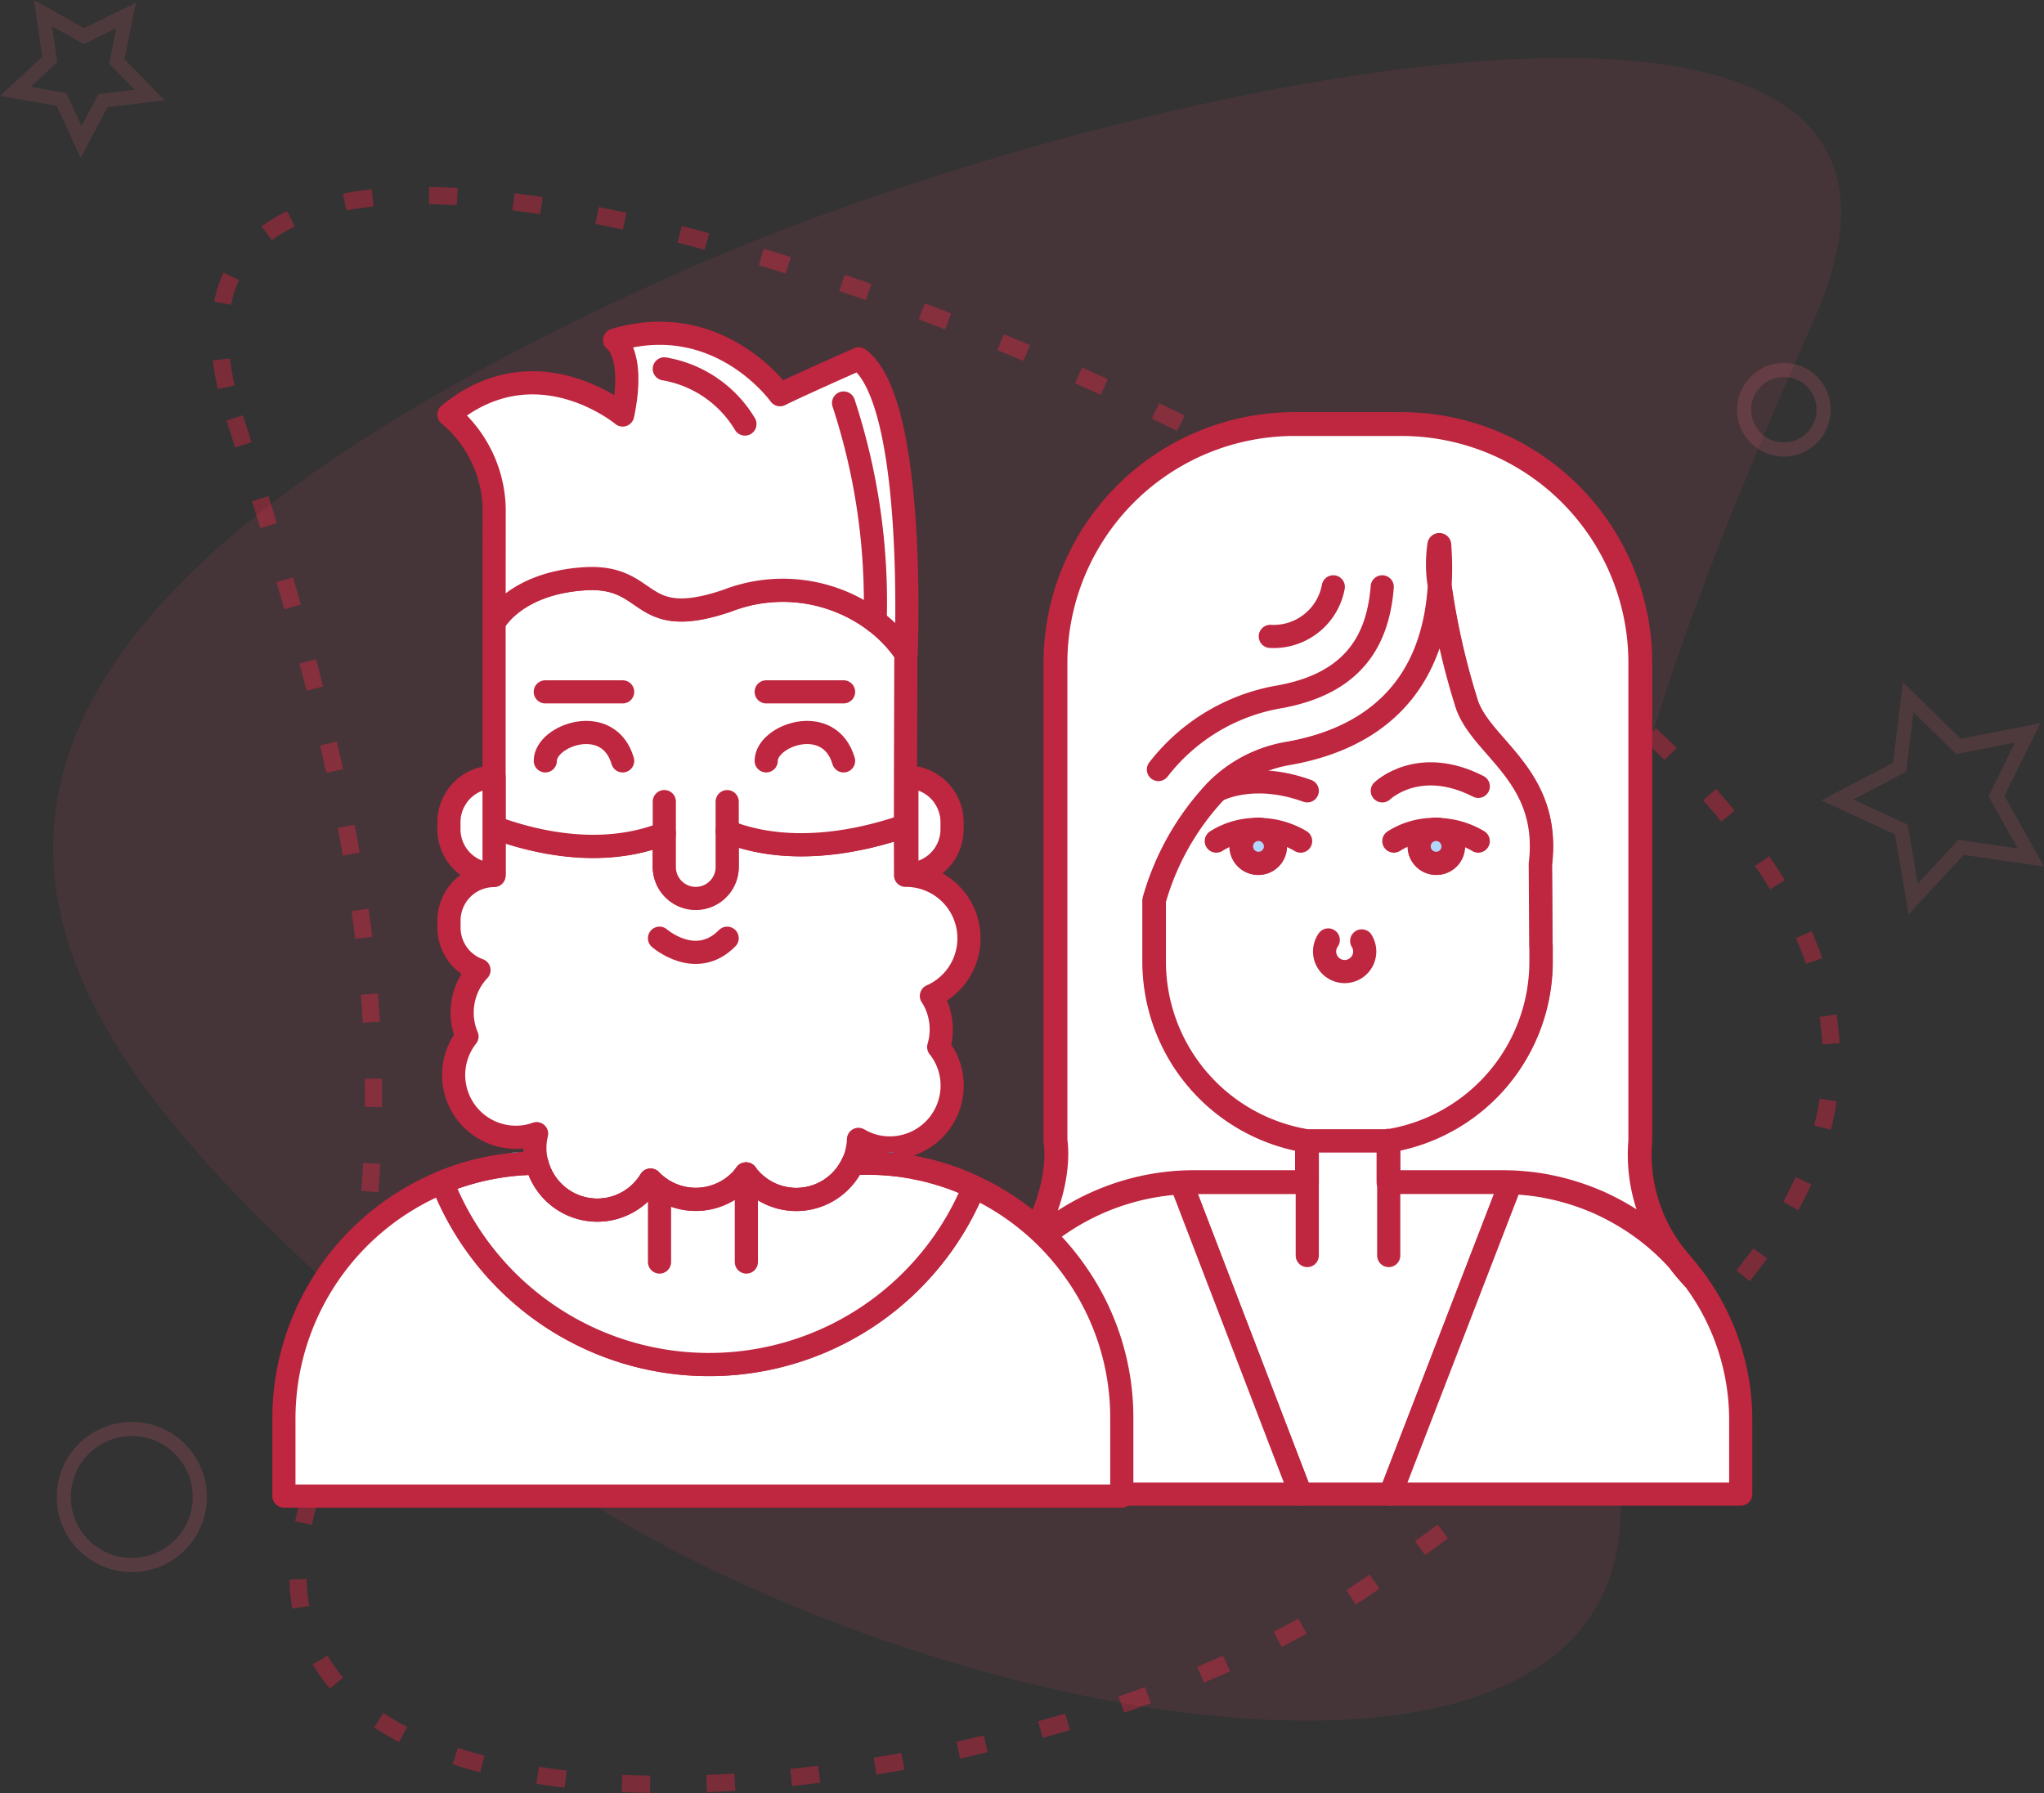 <svg xmlns="http://www.w3.org/2000/svg" width="169.42" height="148.613" viewBox="0 0 169.42 148.613">
    <rect x="0" y="0" width="169.42" height="148.613" fill="#333333" stroke="none"/>
    <defs>
        <style>
            .cls-1,.cls-3,.cls-4,.cls-6,.cls-7{fill:none}.cls-1,.cls-10,.cls-5,.cls-6,.cls-8,.cls-9{stroke:#bf263f}.cls-1,.cls-3,.cls-4{stroke-miterlimit:10}.cls-1{stroke-width:1.426px;stroke-dasharray:2.341 4.681;opacity:.512}.cls-2{fill:#ed4d67;opacity:.1}.cls-3,.cls-4{stroke:#f7657d;stroke-width:1.17px}.cls-3{opacity:.18}.cls-4{opacity:.14}.cls-5,.cls-8{fill:#fff}.cls-10,.cls-5,.cls-6,.cls-7,.cls-8,.cls-9{stroke-linecap:round;stroke-linejoin:round}.cls-10,.cls-5,.cls-6,.cls-7,.cls-9{stroke-width:1.919px}.cls-7{stroke:#4783b2}.cls-8{stroke-width:1.977px}.cls-9{fill:#b2d7fe}.cls-10{fill:#666}
        </style>
    </defs>
    <g id="_01" data-name="1" transform="translate(-281.668 -57.284)">
        <g id="Group_2358" data-name="Group 2358">
            <g id="Group_2354" data-name="Group 2354">
                <g id="Group_2352" data-name="Group 2352">
                    <path id="Path_826" d="M301.124 91.923c10.873 33.834 16.16 56.833 6.283 89.336-10.607 34.909 61.973 26.781 89.338 6.284 26.017-19.489 70.688-44.273-6.283-89.337-31.954-18.706-100.662-41.52-89.338-6.283z" class="cls-1" data-name="Path 826"/>
                    <path id="Path_777" d="M432.088 83.622c-15.262 34.576-23.41 58.314-16.578 93.791 7.339 38.1-68.522 21.435-95.187-3.286-25.353-23.5-69.842-54.685 16.577-93.79 35.871-16.237 111.076-32.724 95.188 3.285z" class="cls-2" data-name="Path 777"/>
                </g>
                <g id="Group_2356" data-name="Group 2356">
                    <circle id="Ellipse_80" cx="3.297" cy="3.297" r="3.297" class="cls-3" data-name="Ellipse 80" transform="translate(426.228 87.949)"/>
                    <path id="Path_823" d="M433.955 123.588l5.172-2.714.7-5.8 4.179 4.08 5.735-1.129-2.589 5.235 2.845 5.1-5.779-.845-3.973 4.283-.983-5.757z" class="cls-4" data-name="Path 823"/>
                    <path id="Path_828" d="M285.235 58.376l3.389 1.9 3.495-1.713-.762 3.812 2.708 2.788-3.859.454-1.817 3.437-1.623-3.531-3.83-.663 2.857-2.635z" class="cls-4" data-name="Path 828"/>
                    <circle id="Ellipse_81" cx="5.638" cy="5.638" r="5.638" class="cls-3" data-name="Ellipse 81" transform="translate(286.954 175.725)"/>
                </g>
            </g>
        </g>
        <g id="Group_2368" data-name="Group 2368">
            <g id="Group_2374" data-name="Group 2374">
                <g id="Group_2373" data-name="Group 2373">
                    <g id="Group_2372" data-name="Group 2372">
                        <g id="Group_2370" data-name="Group 2370">
                            <path id="Path_843" d="M406.9 155.272l-9.98 25.856h-7.447l-9.913-25.838c.348-.024.713-.032 1.078-.032h9.373v-3.423h6.753v3.423h9.381c.255-.001.503.007.755.014z" class="cls-5" data-name="Path 843"/>
                            <path id="Path_844" d="M425.951 175.067v6.061h-29.023l9.98-25.856c.348.009.682.032 1.024.064a18.9 18.9 0 0 1 1.909.256v.008a19.041 19.041 0 0 1 1.971.477 19.942 19.942 0 0 1 2.26.823h.008a20.965 20.965 0 0 1 1.949.99 19.487 19.487 0 0 1 4.588 3.646 17.756 17.756 0 0 0 1.407 1.7l.008.007c.11.142.214.287.317.429a19.57 19.57 0 0 1 3.602 11.395z" class="cls-5" data-name="Path 844"/>
                            <path id="Path_845" d="M389.477 181.128h-28.65v-6.061a19.6 19.6 0 0 1 3.336-11 22.593 22.593 0 0 0 2.06-2.576 19.841 19.841 0 0 1 12.638-6.157h.009c.229-.024.459-.038.688-.047z" class="cls-5" data-name="Path 845"/>
                            <path id="Path_846" d="M366.223 161.495a22.671 22.671 0 0 1-2.06 2.575c.111-.167.221-.332.34-.492a19.714 19.714 0 0 1 1.72-2.083z" class="cls-5" data-name="Path 846"/>
                            <path id="Path_847" d="M396.761 151.8v.038h-.2a1.47 1.47 0 0 0 .2-.038z" class="cls-5" data-name="Path 847"/>
                            <path id="Path_848" d="M422.022 163.244a17.621 17.621 0 0 1-1.408-1.7 16.879 16.879 0 0 1 1.408 1.7z" class="cls-5" data-name="Path 848"/>
                            <g id="Group_2369" data-name="Group 2369">
                                <path id="Line_273" d="M0 6.093V0" class="cls-6" data-name="Line 273" transform="translate(390.023 155.258)"/>
                                <path id="Line_274" d="M0 6.093V0" class="cls-6" data-name="Line 274" transform="translate(396.774 155.258)"/>
                            </g>
                        </g>
                        <g id="Group_2371" data-name="Group 2371">
                            <path id="Line_275" d="M.023.046L0 0" class="cls-7" data-name="Line 275" transform="translate(378.84 155.29)"/>
                            <path id="Line_276" d="M.024 0L0 .046" class="cls-7" data-name="Line 276" transform="translate(407.928 155.29)"/>
                        </g>
                    </g>
                </g>
                <path id="Path_849" d="M420.612 161.541a19.544 19.544 0 0 0-4.589-3.646 20.831 20.831 0 0 0-1.948-.99h-.008a20.135 20.135 0 0 0-2.26-.823 19.137 19.137 0 0 0-1.976-.477v-.005a18.875 18.875 0 0 0-1.91-.256c-.34-.032-.674-.055-1.023-.064-.256-.007-.512-.015-.76-.015h-9.382v-3.423a1.253 1.253 0 0 0 .182-.038 15.04 15.04 0 0 0 12.449-14.818v-1.291h-.016l-.04-6.8c.9-7.488-5.118-9.652-6.181-13.5a60.768 60.768 0 0 1-2.15-9.568 25.188 25.188 0 0 0-.032-3.376 10.709 10.709 0 0 0 .032 3.376c-.512 8.422-5.434 12.718-12.709 13.947a10.888 10.888 0 0 0-5.8 3.058 21.843 21.843 0 0 0-5.15 9.085v5.071a15.067 15.067 0 0 0 12.646 14.856H390v3.423h-9.37c-.364 0-.729.008-1.077.032-.23.008-.459.023-.688.047a19.834 19.834 0 0 0-12.638 6.158c3.725-5.413 2.924-9.66 2.924-9.66v-39.6a19.81 19.81 0 0 1 19.809-19.812h8.86a19.806 19.806 0 0 1 19.808 19.8v39.6a13.574 13.574 0 0 0 2.984 9.709z" class="cls-8" data-name="Path 849"/>
                <path id="Path_850" d="M377.685 121.067a16.1 16.1 0 0 1 9.822-5.989c6.363-1.073 8.382-4.734 8.729-9.153" class="cls-6" data-name="Path 850"/>
                <path id="Path_851" d="M409.337 128.888c.9-7.487-5.119-9.651-6.182-13.5a60.768 60.768 0 0 1-2.147-9.564c-.512 8.422-5.434 12.716-12.709 13.947a10.882 10.882 0 0 0-5.8 3.058 21.834 21.834 0 0 0-5.151 9.085v5.071a15.067 15.067 0 0 0 12.646 14.856h6.569a1.473 1.473 0 0 0 .2-.038v.038a1.226 1.226 0 0 0 .182-.038 15.04 15.04 0 0 0 12.446-14.823v-1.291h-.015zm-23.359-.048a1.408 1.408 0 1 1-.016-2.815H386a1.408 1.408 0 0 1-.024 2.815zm14.714 0a1.408 1.408 0 0 1-.017-2.815h.04a1.408 1.408 0 1 1-.023 2.815z" class="cls-5" data-name="Path 851"/>
                <path id="Path_852" d="M386.959 110.032a5.03 5.03 0 0 0 5.222-4.107" class="cls-6" data-name="Path 852"/>
                <path id="Path_853" d="M394.535 135.273a1.663 1.663 0 1 1-2.773-.08" class="cls-6" data-name="Path 853"/>
                <path id="Path_854" d="M389.471 127a6.8 6.8 0 0 0-3.47-.966" class="cls-6" data-name="Path 854"/>
                <path id="Path_855" d="M382.482 127a6.289 6.289 0 0 1 3.479-.966" class="cls-6" data-name="Path 855"/>
                <path id="Path_856" d="M387.388 127.439a1.408 1.408 0 1 1-1.427-1.408H386a1.408 1.408 0 0 1 1.388 1.408z" class="cls-9" data-name="Path 856"/>
                <path id="Path_857" d="M404.193 127a6.822 6.822 0 0 0-3.479-.966" class="cls-6" data-name="Path 857"/>
                <path id="Path_858" d="M397.2 127a6.262 6.262 0 0 1 3.47-.966" class="cls-6" data-name="Path 858"/>
                <path id="Path_859" d="M402.11 127.439a1.407 1.407 0 1 1-1.435-1.408h.04a1.421 1.421 0 0 1 1.395 1.408z" class="cls-9" data-name="Path 859"/>
                <path id="Path_862" d="M382.484 122.835s2.908-1.679 7.539 0" class="cls-6" data-name="Path 862"/>
                <path id="Path_863" d="M396.241 122.836s3-2.906 7.957-.373" class="cls-6" data-name="Path 863"/>
            </g>
            <g id="Group_2361" data-name="Group 2361">
                <g id="Group_2359" data-name="Group 2359">
                    <path id="Path_829" d="M358.873 139.83a5.126 5.126 0 0 1 .812 2.779 5.2 5.2 0 0 1-.212 1.461 5.093 5.093 0 0 1 1.116 3.2 5.169 5.169 0 0 1-5.17 5.163 5.038 5.038 0 0 1-2.594-.71 5.157 5.157 0 0 1-8.972 3.3 2.686 2.686 0 0 1-.322-.384.153.153 0 0 1-.034-.042 4.124 4.124 0 0 1-.464.565 5.15 5.15 0 0 1-6.353.812 2.963 2.963 0 0 1-.347-.228 4.979 4.979 0 0 1-.743-.64 5.163 5.163 0 0 1-9.42-1.395 4.846 4.846 0 0 1-.169-1.279 4.975 4.975 0 0 1 .143-1.184 4.961 4.961 0 0 1-1.714.3 5.161 5.161 0 0 1-4.055-8.355 4.969 4.969 0 0 1-.4-1.968 5.133 5.133 0 0 1 1.394-3.532 3.732 3.732 0 0 1-2.484-3.53v-.567a3.735 3.735 0 0 1 3.727-3.742h.007v-3.989c3.2 1.193 8.837 2.6 14.109.512v2.779a2.607 2.607 0 0 0 5.213 0v-2.946c5.407 2.146 11.457.684 14.776-.482 0 1.512.009 2.915.009 4.107h.043a5.222 5.222 0 0 1 2.1 10z" class="cls-5" data-name="Path 829"/>
                </g>
                <g id="Group_2360" data-name="Group 2360">
                    <path id="Path_830" d="M356.77 107.666c0 .44 0 1.841-.018 3.776" class="cls-7" data-name="Path 830"/>
                    <path id="Path_831" d="M356.752 111.443c-.008 3.76-.033 9.548-.033 14.279-3.32 1.165-9.37 2.628-14.776.482v2.943a2.606 2.606 0 0 1-5.213 0v-2.779c-5.272 2.085-10.907.675-14.11-.512v-16.972s1.682-3.237 7.452-3.625 4.257 4.4 11.871 1.816a12.732 12.732 0 0 1 12.259 1.69 11.382 11.382 0 0 1 2.55 2.678z" class="cls-5" data-name="Path 831"/>
                </g>
            </g>
            <g id="Group_2364" data-name="Group 2364">
                <g id="Group_2362" data-name="Group 2362">
                    <path id="Path_832" d="M374.649 174.823v6.465H305.2v-6.465a21.2 21.2 0 0 1 13.129-19.548 23.734 23.734 0 0 0 44.067.4 16.319 16.319 0 0 1 1.656.845 21.127 21.127 0 0 1 6.741 6.167 20.889 20.889 0 0 1 3.856 12.136z" class="cls-5" data-name="Path 832"/>
                </g>
                <g id="Group_2363" data-name="Group 2363">
                    <path id="Line_265" d="M.024.05L0 0" class="cls-7" data-name="Line 265" transform="translate(324.407 153.733)"/>
                    <path id="Line_266" d="M.024 0L0 .05" class="cls-7" data-name="Line 266" transform="translate(355.421 153.733)"/>
                </g>
            </g>
            <path id="Path_833" d="M362.392 155.67a23.734 23.734 0 0 1-44.067-.4c.64-.263 1.292-.491 1.968-.694a20.821 20.821 0 0 1 4.132-.795c.244-.024.5-.042.743-.051.321-.025.659-.033 1-.033a5.163 5.163 0 0 0 9.42 1.395 4.973 4.973 0 0 0 .743.639 2.961 2.961 0 0 0 .347.228 5.2 5.2 0 0 0 6.353-.811 4.2 4.2 0 0 0 .464-.566.175.175 0 0 0 .033.043 2.751 2.751 0 0 0 .323.383 5.158 5.158 0 0 0 8.506-1.317h1.166c.64 0 1.259.025 1.892.084h.009c.692.059 1.36.154 2.036.279v.009a18.736 18.736 0 0 1 2.087.512 19.625 19.625 0 0 1 2.845 1.095z" class="cls-5" data-name="Path 833"/>
            <path id="Line_267" d="M0 0v7.3" class="cls-6" data-name="Line 267" transform="translate(343.531 154.59)"/>
            <path id="Line_268" d="M0 6.147V0" class="cls-6" data-name="Line 268" transform="translate(336.333 155.742)"/>
            <path id="Path_834" d="M336.331 135.048s3.013 2.64 5.609 0" class="cls-6" data-name="Path 834"/>
            <path id="Line_269" d="M0 2.647V0" class="cls-6" data-name="Line 269" transform="translate(336.73 123.724)"/>
            <path id="Line_270" d="M0 2.476V0" class="cls-6" data-name="Line 270" transform="translate(341.943 123.727)"/>
            <g id="Group_2365" data-name="Group 2365">
                <path id="Path_835" d="M326.865 120.35c0-2.142 5.246-4 6.413 0" class="cls-6" data-name="Path 835"/>
                <path id="Path_836" d="M345.175 120.35c0-2.142 5.238-4 6.414 0" class="cls-6" data-name="Path 836"/>
                <path id="Line_271" d="M0 0h6.413" class="cls-6" data-name="Line 271" transform="translate(326.865 114.629)"/>
                <path id="Line_272" d="M0 0h6.414" class="cls-6" data-name="Line 272" transform="translate(345.176 114.629)"/>
            </g>
            <path id="Path_837" d="M356.77 111.469c-.009-.009-.009-.017-.018-.026a11.382 11.382 0 0 0-2.55-2.678 12.732 12.732 0 0 0-12.259-1.69c-7.614 2.585-6.1-2.2-11.871-1.816s-7.452 3.625-7.452 3.625v-.084l.009-9.26a10.445 10.445 0 0 0-3.751-7.891c7.241-5.947 14.4.033 14.4.033 1.066-5.044-.667-6.208-.667-6.208C341.275 82.887 346.32 90 346.32 90c1.554-.777 6.525-2.974 6.525-2.974 4.828 3.557 3.925 24.443 3.925 24.443z" class="cls-5" data-name="Path 837"/>
            <path id="Path_838" d="M336.73 87.858a9.678 9.678 0 0 1 6.683 4.573" class="cls-10" data-name="Path 838"/>
            <path id="Path_839" d="M351.589 90.688a52.852 52.852 0 0 1 2.617 18.089" class="cls-10" data-name="Path 839"/>
            <g id="Group_2366" data-name="Group 2366">
                <path id="Path_840" d="M360.58 125.434V126a3.736 3.736 0 0 1-3.721 3.752h-.021v-8.062a3.736 3.736 0 0 1 2.653 1.1 3.432 3.432 0 0 1 .472.583v.009a3.545 3.545 0 0 1 .524 1.233.162.162 0 0 1 .025.059 4.42 4.42 0 0 1 .068.76z" class="cls-5" data-name="Path 840"/>
            </g>
            <g id="Group_2367" data-name="Group 2367">
                <path id="Path_841" d="M322.62 121.692v8.061a3.735 3.735 0 0 1-3.742-3.729v-.588a4.4 4.4 0 0 1 .068-.76.162.162 0 0 1 .025-.059 3.545 3.545 0 0 1 .524-1.233v-.009a3.394 3.394 0 0 1 .473-.582 3.735 3.735 0 0 1 2.652-1.101z" class="cls-5" data-name="Path 841"/>
            </g>
            <path id="Path_842" d="M318.329 155.275c.64-.262 1.292-.49 1.968-.694a20.9 20.9 0 0 1 4.131-.794c.245-.025.5-.042.744-.051.321-.026.659-.034 1-.034a5.162 5.162 0 0 0 9.419 1.4 5.1 5.1 0 0 0 .744.64 2.956 2.956 0 0 0 .347.227 5.2 5.2 0 0 0 6.352-.811 4.119 4.119 0 0 0 .465-.565.15.15 0 0 0 .033.042 2.822 2.822 0 0 0 .323.384 5.16 5.16 0 0 0 8.506-1.318h1.166c.639 0 1.259.025 1.892.084h.009c.692.059 1.36.154 2.036.279v.009a18.962 18.962 0 0 1 2.087.512 19.65 19.65 0 0 1 2.847 1.09" class="cls-6" data-name="Path 842"/>
        </g>
    </g>
</svg>
